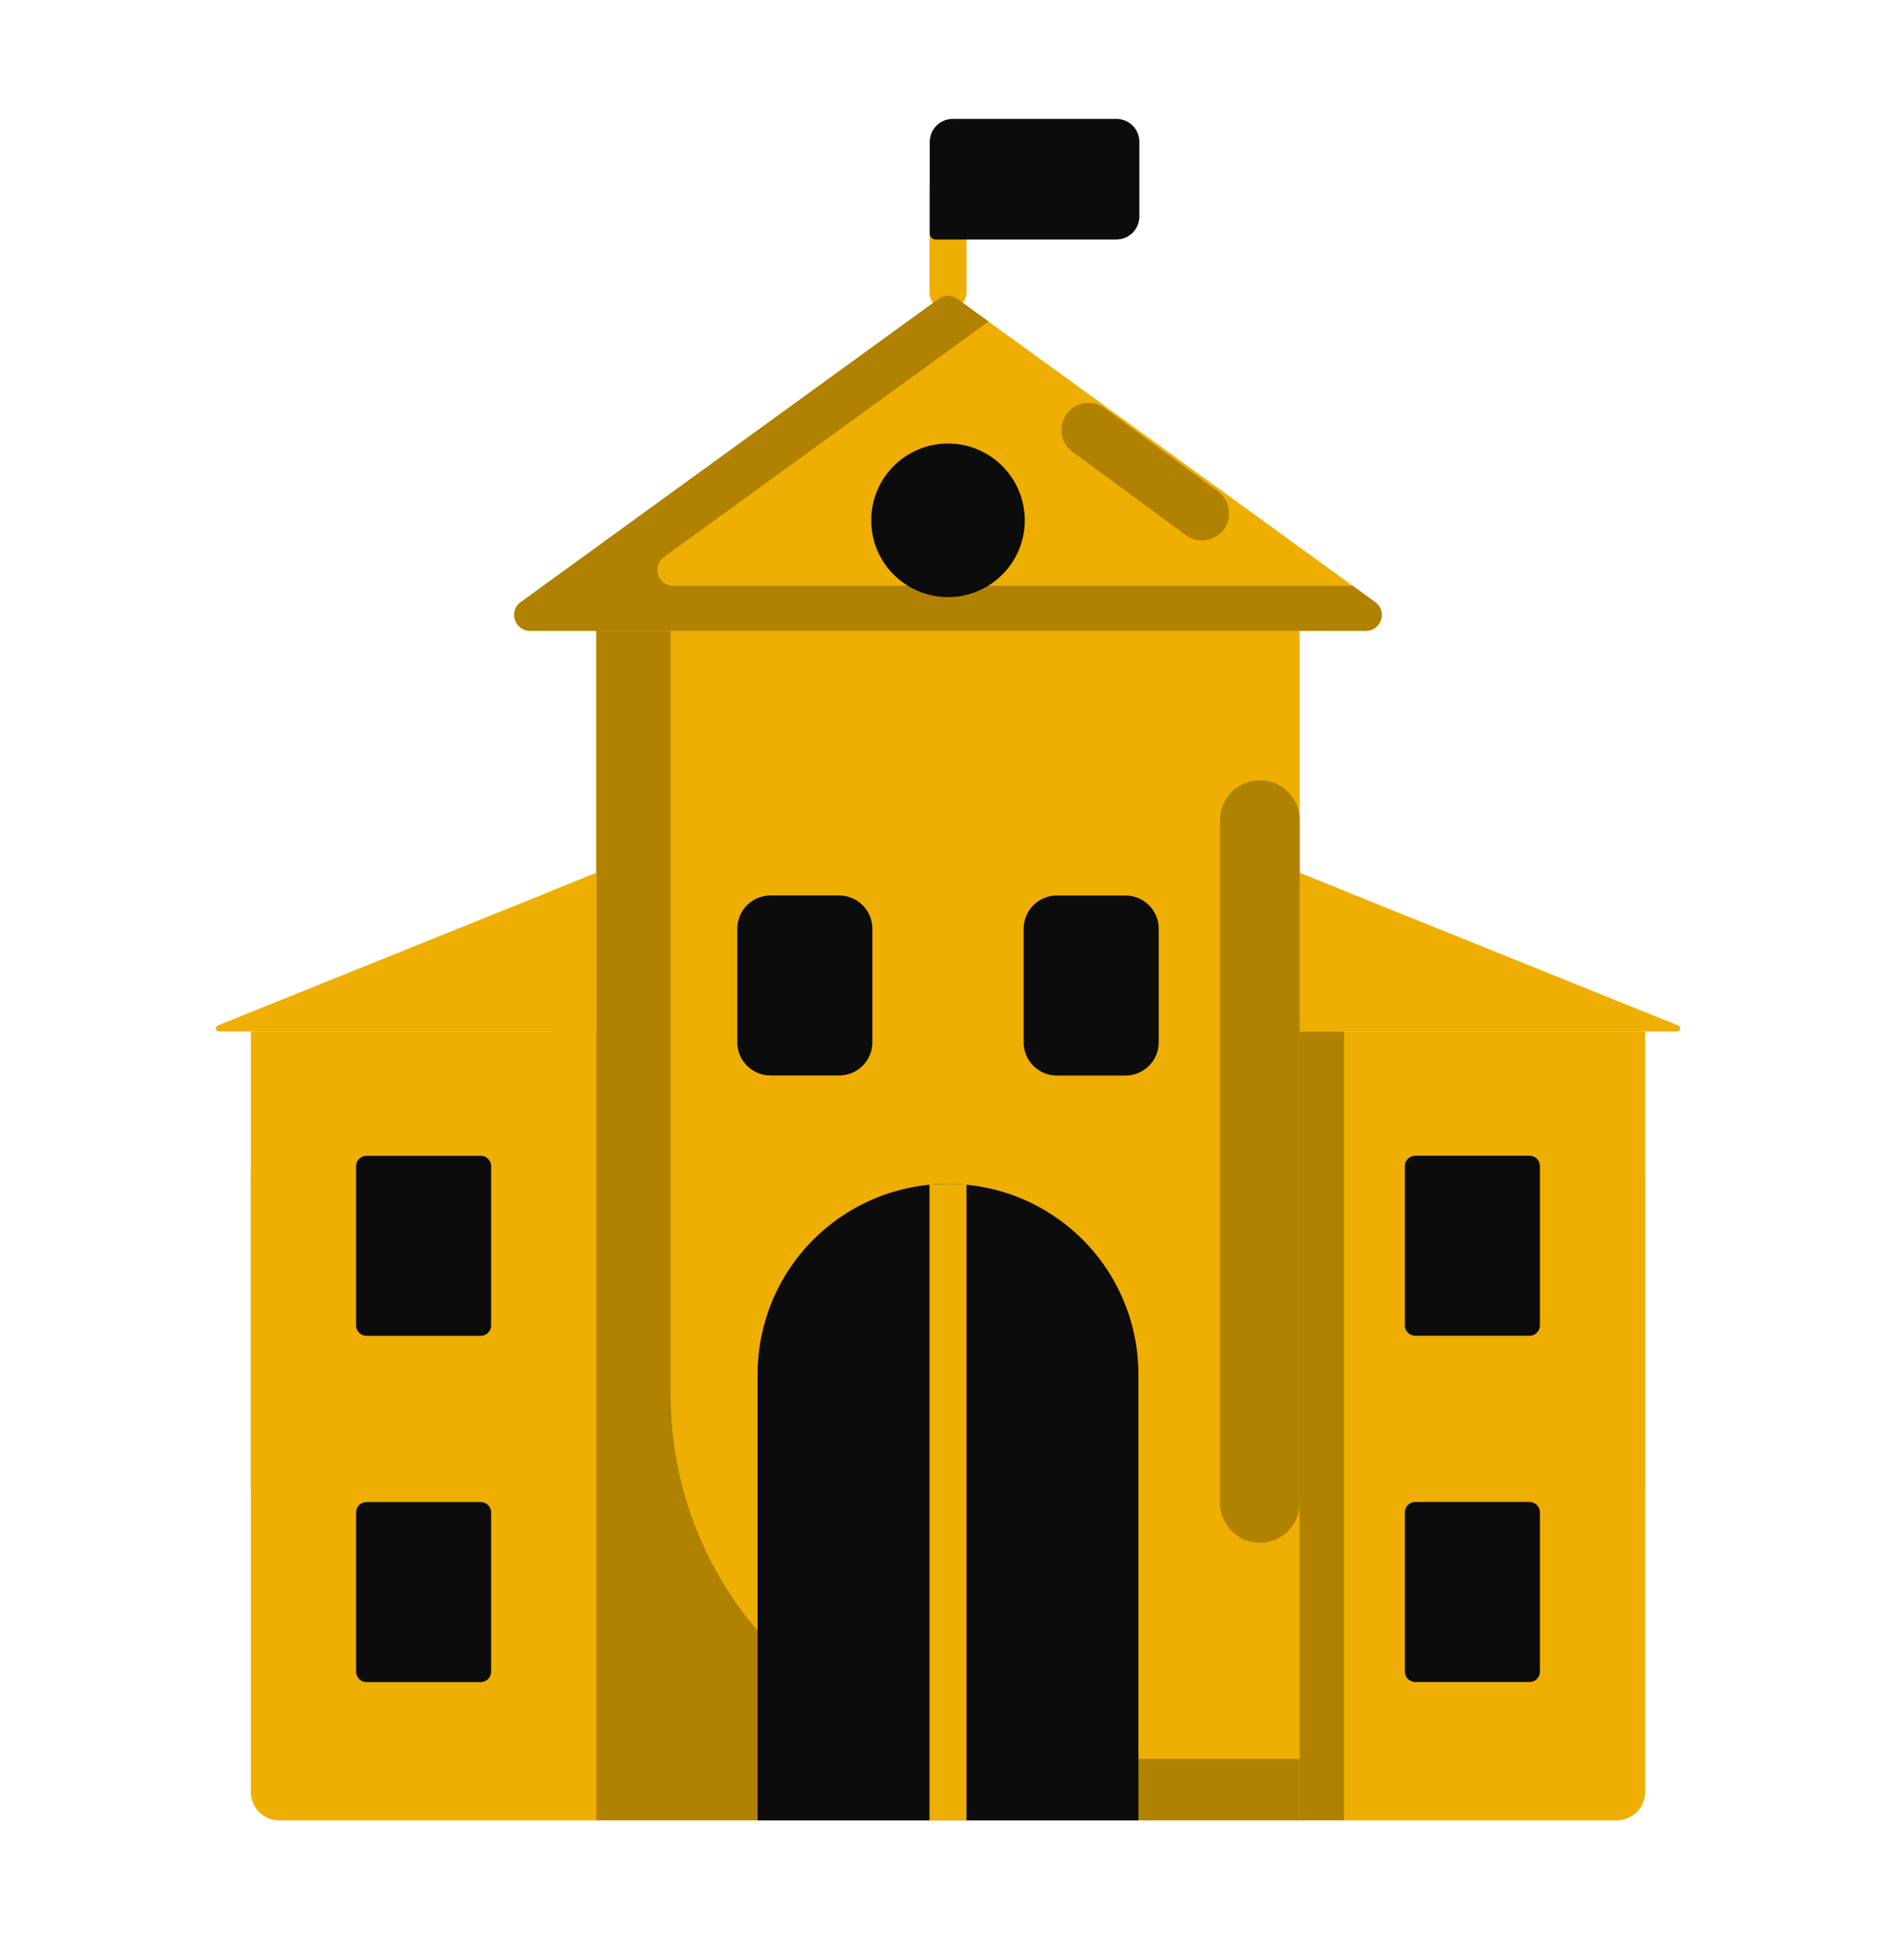 <svg width="30" height="31" viewBox="0 0 30 31" fill="none" xmlns="http://www.w3.org/2000/svg">
<path d="M20.166 28.787H25.583C25.642 28.787 25.701 28.775 25.755 28.752C25.809 28.73 25.859 28.697 25.901 28.655C25.942 28.613 25.975 28.564 25.997 28.509C26.02 28.455 26.031 28.396 26.031 28.337V16.311H20.166V28.787Z" fill="#EFAE02"/>
<path d="M9.834 28.787H4.417C4.358 28.787 4.299 28.775 4.245 28.752C4.19 28.73 4.141 28.697 4.099 28.655C4.058 28.613 4.025 28.564 4.002 28.509C3.98 28.455 3.969 28.396 3.969 28.337V16.311H9.834V28.787Z" fill="#EFAE02"/>
<path d="M15 4.912C14.922 4.912 14.848 4.881 14.793 4.826C14.739 4.771 14.708 4.697 14.707 4.62V2.956C14.707 2.878 14.738 2.804 14.793 2.749C14.848 2.694 14.922 2.663 15 2.663C15.078 2.663 15.152 2.694 15.207 2.749C15.262 2.804 15.293 2.878 15.293 2.956V4.62C15.292 4.697 15.261 4.771 15.207 4.826C15.152 4.881 15.078 4.912 15 4.912Z" fill="#EFAE02"/>
<path d="M20.564 16.311H20.166V28.787H21.266V16.311H20.564Z" fill="#B18102"/>
<path d="M9.834 16.311H9.436H8.734V28.787H9.834V16.311Z" fill="#EFAE02"/>
<path d="M20.564 9.445H9.436V28.787H20.564V9.445Z" fill="#EFAE02"/>
<path d="M16.377 27.815C13.193 27.815 10.611 25.235 10.611 22.05V9.445H9.436V28.787H20.564V27.815H16.377Z" fill="#B18102"/>
<path d="M14.852 4.727L8.24 9.522C8.043 9.664 8.144 9.976 8.388 9.976H21.612C21.856 9.976 21.957 9.664 21.759 9.522L15.148 4.727C15.105 4.695 15.053 4.678 15 4.678C14.947 4.678 14.895 4.695 14.852 4.727Z" fill="#EFAE02"/>
<path d="M21.759 9.522L21.405 9.265H10.654C10.409 9.265 10.308 8.953 10.506 8.809L15.642 5.085L15.148 4.727C15.105 4.695 15.053 4.678 15 4.678C14.947 4.678 14.895 4.695 14.852 4.727L8.24 9.522C8.043 9.664 8.144 9.976 8.388 9.976H21.612C21.856 9.976 21.957 9.664 21.759 9.522Z" fill="#B18102"/>
<path d="M15 18.721C15.799 18.721 16.566 19.039 17.131 19.604C17.696 20.169 18.013 20.935 18.013 21.734V28.788H11.987V21.734C11.987 20.935 12.304 20.169 12.869 19.604C13.434 19.039 14.201 18.721 15 18.721Z" fill="#0C0C0C"/>
<path d="M13.277 14.161H12.192C11.902 14.161 11.666 14.396 11.666 14.687V16.483C11.666 16.773 11.902 17.008 12.192 17.008H13.277C13.568 17.008 13.803 16.773 13.803 16.483V14.687C13.803 14.396 13.568 14.161 13.277 14.161Z" fill="#0C0C0C"/>
<path d="M7.607 18.278H5.798C5.708 18.278 5.634 18.351 5.634 18.442V20.961C5.634 21.051 5.708 21.125 5.798 21.125H7.607C7.697 21.125 7.771 21.051 7.771 20.961V18.442C7.771 18.351 7.697 18.278 7.607 18.278Z" fill="#0C0C0C"/>
<path d="M16.723 17.009H17.808C18.099 17.009 18.334 16.774 18.334 16.484V14.687C18.334 14.397 18.099 14.162 17.808 14.162H16.723C16.432 14.162 16.197 14.397 16.197 14.687V16.484C16.197 16.774 16.432 17.009 16.723 17.009Z" fill="#0C0C0C"/>
<path d="M15 9.443C15.671 9.443 16.215 8.899 16.215 8.229C16.215 7.558 15.671 7.014 15 7.014C14.329 7.014 13.785 7.558 13.785 8.229C13.785 8.899 14.329 9.443 15 9.443Z" fill="#0C0C0C"/>
<path d="M15.075 1.88H17.665C17.761 1.88 17.854 1.918 17.922 1.987C17.99 2.055 18.028 2.147 18.028 2.243V3.424C18.028 3.52 17.99 3.613 17.922 3.681C17.854 3.749 17.761 3.787 17.665 3.787H14.801C14.789 3.787 14.778 3.785 14.767 3.78C14.756 3.776 14.746 3.769 14.738 3.761C14.73 3.753 14.723 3.743 14.719 3.732C14.714 3.721 14.712 3.71 14.712 3.698V2.243C14.712 2.147 14.75 2.055 14.818 1.987C14.886 1.918 14.978 1.88 15.075 1.88Z" fill="#0C0C0C"/>
<path d="M22.393 21.124H24.202C24.293 21.124 24.366 21.051 24.366 20.96V18.441C24.366 18.351 24.293 18.277 24.202 18.277H22.393C22.303 18.277 22.229 18.351 22.229 18.441V20.96C22.229 21.051 22.303 21.124 22.393 21.124Z" fill="#0C0C0C"/>
<path d="M7.607 23.754H5.798C5.708 23.754 5.634 23.827 5.634 23.918V26.437C5.634 26.528 5.708 26.601 5.798 26.601H7.607C7.697 26.601 7.771 26.528 7.771 26.437V23.918C7.771 23.827 7.697 23.754 7.607 23.754Z" fill="#0C0C0C"/>
<path d="M22.393 26.6H24.202C24.293 26.6 24.366 26.527 24.366 26.436V23.917C24.366 23.826 24.293 23.753 24.202 23.753H22.393C22.303 23.753 22.229 23.826 22.229 23.917V26.436C22.229 26.527 22.303 26.6 22.393 26.6Z" fill="#0C0C0C"/>
<path d="M9.436 16.311V13.804L3.446 16.217C3.436 16.221 3.427 16.229 3.421 16.239C3.415 16.249 3.413 16.26 3.415 16.271C3.417 16.283 3.424 16.293 3.432 16.3C3.441 16.307 3.452 16.311 3.464 16.311H9.436Z" fill="#EFAE02"/>
<path d="M20.564 13.804V16.311H26.536C26.547 16.311 26.559 16.307 26.568 16.3C26.576 16.293 26.582 16.283 26.585 16.271C26.587 16.26 26.585 16.249 26.579 16.239C26.573 16.229 26.564 16.221 26.554 16.217L20.564 13.804Z" fill="#EFAE02"/>
<path d="M9.436 16.311V13.804L8.734 14.086V16.311H9.436Z" fill="#EFAE02"/>
<path d="M20.564 16.311H21.266V14.086L20.564 13.804V16.311Z" fill="#EFAE02"/>
<path d="M15.293 28.787V18.734C15.196 18.726 15.098 18.721 15 18.721C14.902 18.721 14.804 18.726 14.707 18.734V28.787H15.293Z" fill="#EFAE02"/>
<path d="M17.477 6.454C17.287 6.314 17.018 6.355 16.878 6.546C16.738 6.737 16.779 7.005 16.97 7.145L18.765 8.464C18.956 8.604 19.224 8.563 19.364 8.372C19.504 8.181 19.463 7.913 19.272 7.773L17.477 6.454Z" fill="#B18102"/>
<path d="M22.377 14.538C22.243 14.482 22.088 14.545 22.032 14.679C21.976 14.813 22.039 14.967 22.174 15.024L23.436 15.552C23.57 15.608 23.724 15.544 23.78 15.41C23.836 15.276 23.773 15.122 23.639 15.066L22.377 14.538Z" fill="#EFAE02"/>
<path d="M20.565 12.97C20.565 12.622 20.283 12.339 19.935 12.339C19.586 12.339 19.304 12.622 19.304 12.97V23.767C19.304 24.116 19.586 24.398 19.935 24.398C20.283 24.398 20.565 24.116 20.565 23.767V12.97Z" fill="#B18102"/>
<path d="M25.614 18.145H25.613C25.382 18.145 25.196 18.331 25.196 18.562V23.552C25.196 23.782 25.382 23.969 25.613 23.969H25.614C25.845 23.969 26.031 23.782 26.031 23.552V18.562C26.031 18.331 25.845 18.145 25.614 18.145Z" fill="#EFAE02"/>
<path d="M4.387 18.145H4.386C4.156 18.145 3.969 18.331 3.969 18.562V23.552C3.969 23.782 4.156 23.969 4.386 23.969H4.387C4.618 23.969 4.804 23.782 4.804 23.552V18.562C4.804 18.331 4.618 18.145 4.387 18.145Z" fill="#EFAE02"/>
</svg>
